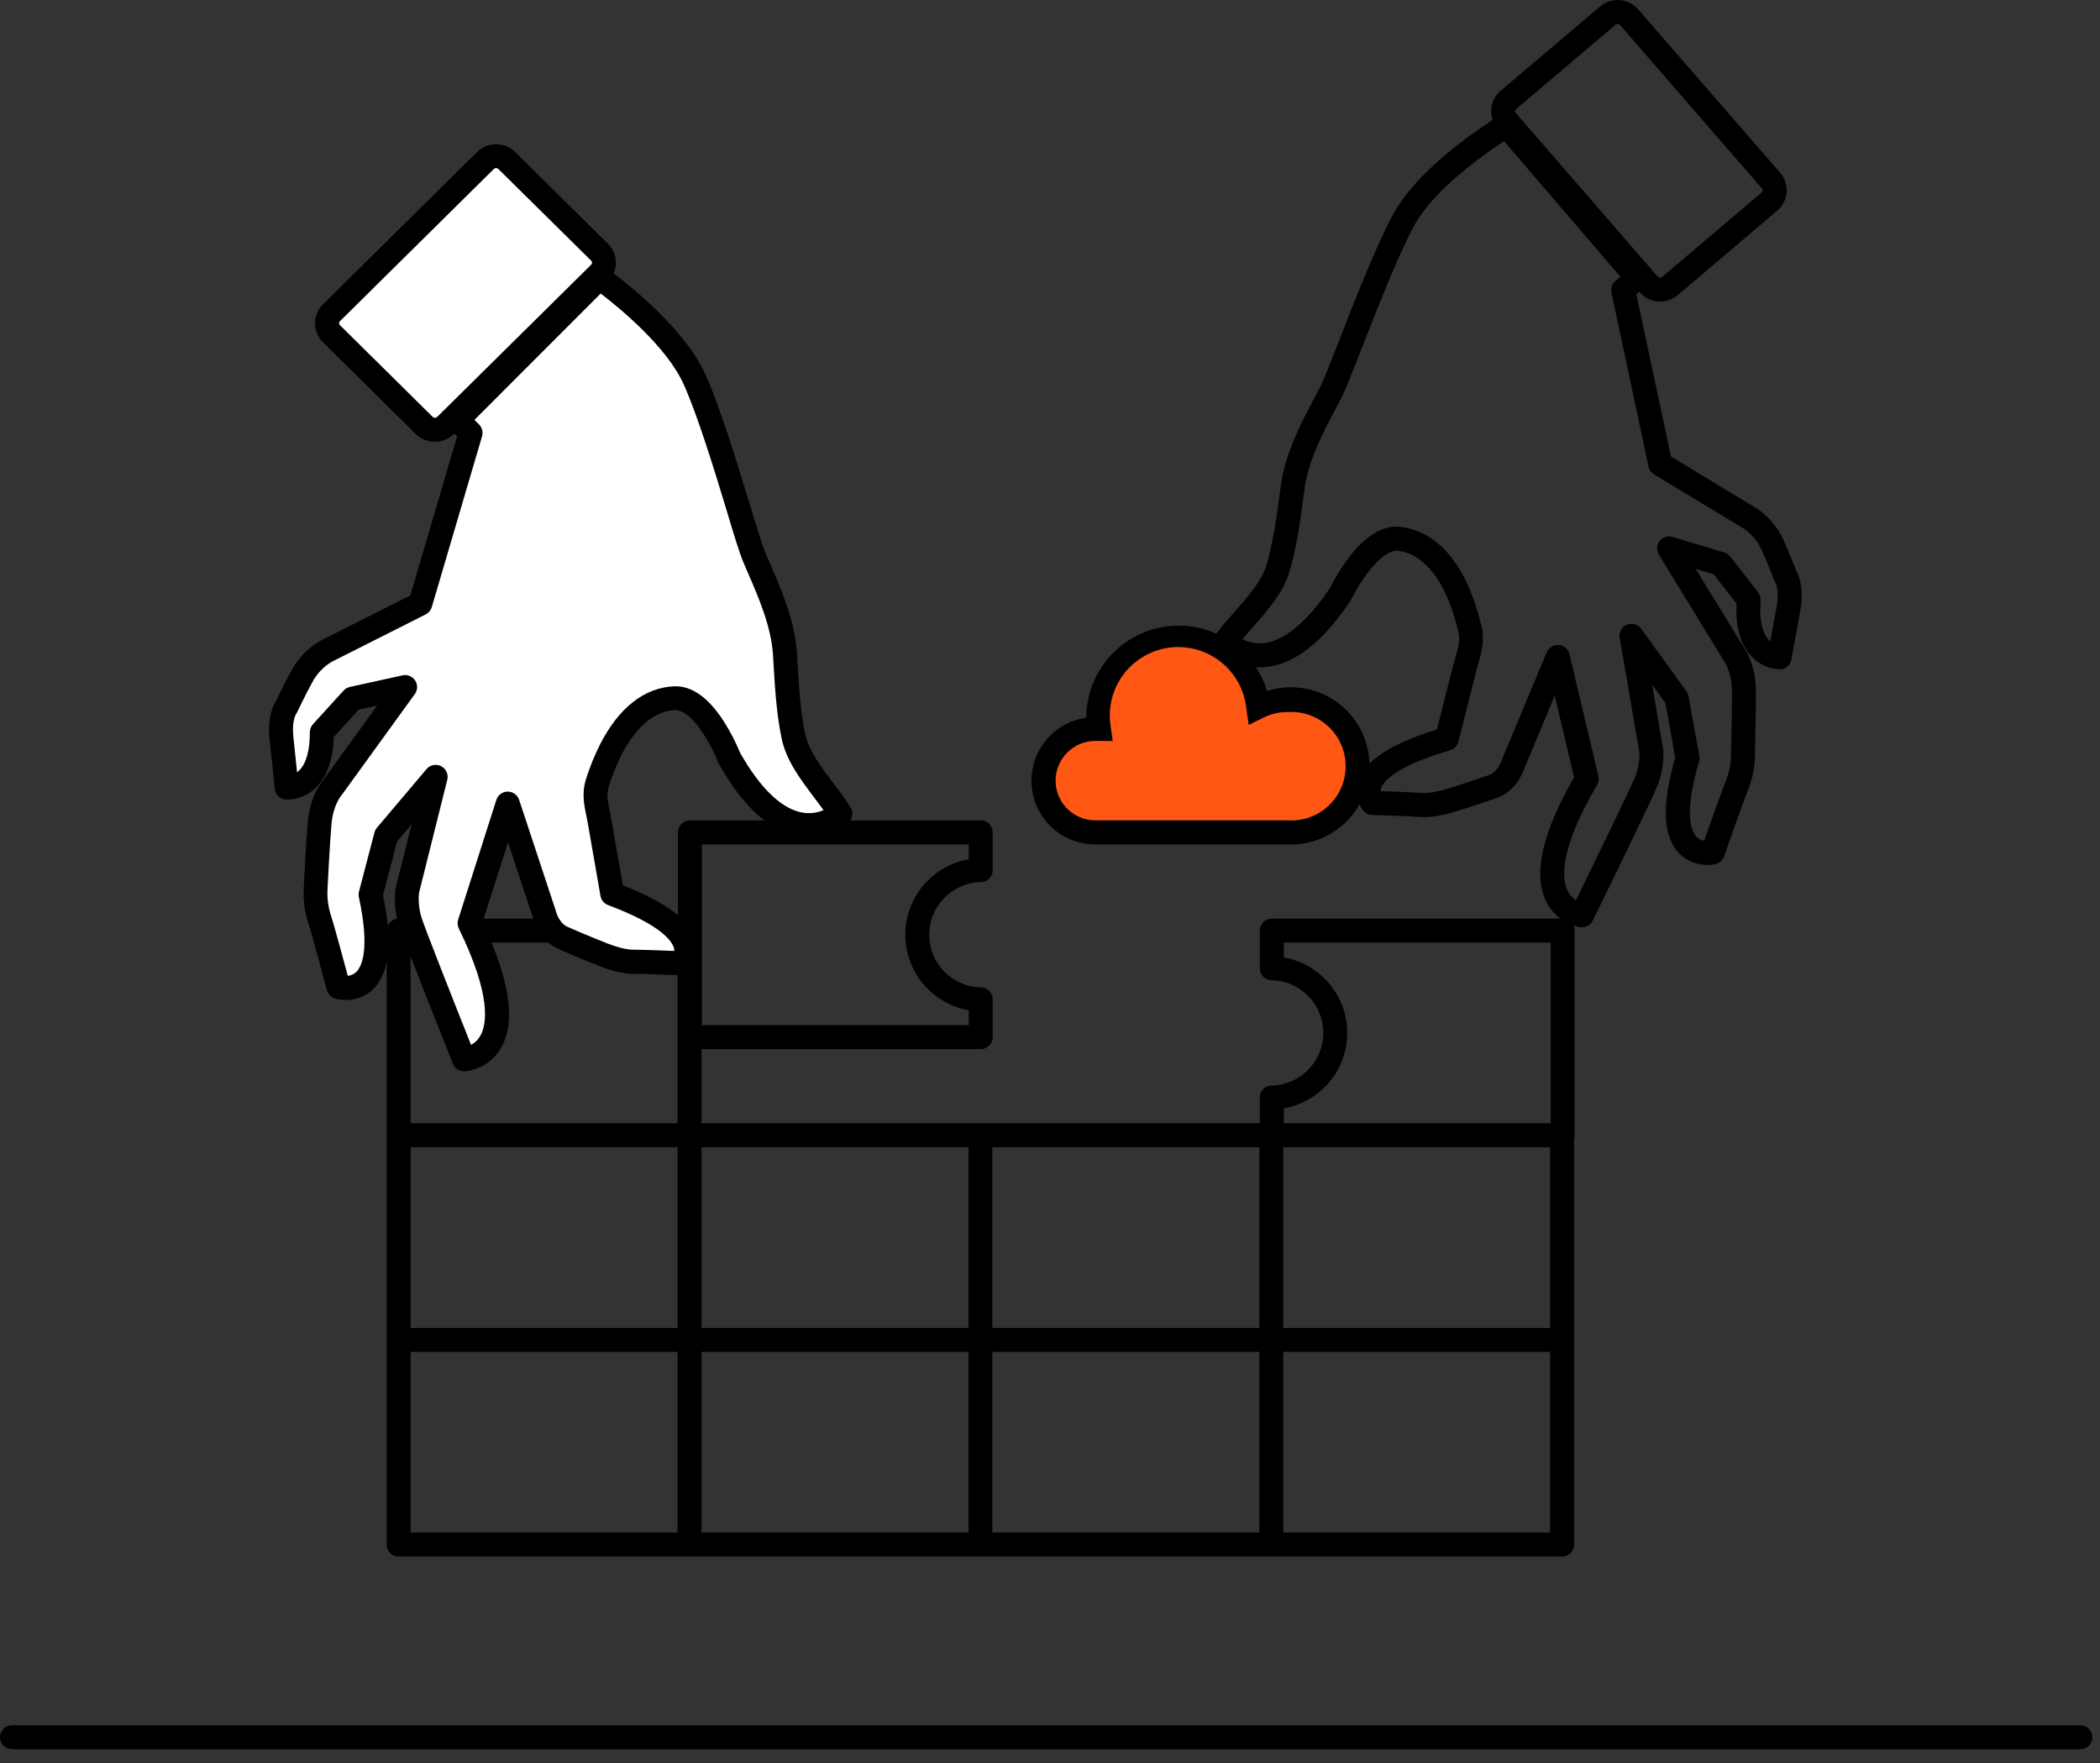 <svg width="156" height="131" viewBox="0 0 156 131" fill="none" xmlns="http://www.w3.org/2000/svg">
<rect x="0" y="0" width="156" height="131" fill="#333333" stroke="none"/>
<g id="services-data-analytics 1">
<g id="Group">
<g id="Group_2">
<path id="Vector" fill-rule="evenodd" clip-rule="evenodd" d="M29.615 69.135H51.222V84.34H29.615V69.135ZM29.615 84.34H51.222V99.545H29.615V84.34ZM51.223 84.34H72.83V99.545H51.223V84.34ZM72.83 84.34H94.437V99.545H72.83V84.34ZM94.437 84.34H116.044V99.545H94.437V84.34ZM29.615 99.545H51.222V114.75H29.615V99.545ZM51.223 99.545H72.83V114.75H51.223V99.545ZM72.83 99.545H94.437V114.75H72.83V99.545ZM94.437 99.545H116.044V114.75H94.437V99.545ZM68.142 69.446C68.142 66.828 70.238 64.693 72.855 64.644V61.844H51.248V77.049H72.855V74.246C70.239 74.197 68.143 72.063 68.142 69.446V69.446ZM99.189 76.737C99.189 74.12 97.094 71.984 94.477 71.936V69.135H116.084V84.34H94.477V81.537C97.093 81.489 99.189 79.354 99.189 76.737V76.737Z" stroke="black" stroke-width="1.778" stroke-linecap="round" stroke-linejoin="round"/>
</g>
<g id="Group_3">
<path id="Vector_2" d="M44.536 20.643C44.536 20.643 49.91 24.424 51.602 28.207C53.293 31.989 55.336 39.702 56.03 41.392C56.723 43.082 58.164 45.919 58.32 48.658C58.429 50.614 58.534 52.795 58.941 54.705C59.389 56.805 61.326 58.665 62.427 60.451C62.427 60.451 58.553 64.087 54.18 56.307C54.18 56.307 52.427 51.763 50.111 51.861C47.864 51.962 46.316 53.839 45.368 55.697C44.986 56.467 44.664 57.267 44.406 58.089C44.051 59.156 44.36 59.962 44.549 61.043L44.963 63.42L45.484 66.415C52.985 69.215 50.641 71.573 50.641 71.573C50.641 71.573 47.984 71.457 47.038 71.457C46.092 71.457 44.935 70.975 44.935 70.975C44.935 70.975 43.137 70.264 41.792 69.668C40.725 69.188 40.439 67.908 40.439 67.908L37.727 59.705L34.89 68.597C39.719 78.441 34.48 78.711 34.48 78.711C34.48 78.711 30.812 69.529 30.464 68.396C30.254 67.684 30.184 66.939 30.256 66.2L32.39 57.73L28.696 62.097L27.549 66.492C29.303 74.578 25.152 73.332 25.152 73.332C25.152 73.332 24.032 69.113 23.694 68.094C23.488 67.381 23.411 66.638 23.466 65.898C23.466 65.898 23.628 62.61 23.758 61.144C23.91 59.41 24.705 58.523 24.705 58.523L30.115 51.053L26.203 51.913L23.926 54.413C23.926 58.742 21.314 58.517 21.314 58.517C21.314 58.517 21.074 56.303 20.919 54.746C20.765 53.188 21.31 52.496 21.31 52.496C21.31 52.496 21.904 51.228 22.523 50.107C22.938 49.401 23.525 48.811 24.231 48.395L31.243 44.858L34.977 32.168L34.007 31.2L44.537 20.643H44.536Z" fill="white"/>
<path id="Vector_3" d="M34.472 79.591C34.109 79.591 33.782 79.369 33.647 79.031C33.497 78.654 29.962 69.803 29.607 68.656C29.36 67.821 29.279 66.946 29.367 66.081C29.371 66.047 29.377 66.013 29.387 65.98L30.581 61.231L29.496 62.514L28.454 66.511C29.196 70.068 28.936 72.366 27.659 73.545C26.903 74.213 25.859 74.453 24.887 74.181C24.592 74.093 24.363 73.857 24.284 73.559C24.274 73.516 23.167 69.355 22.842 68.373C22.6 67.551 22.509 66.692 22.572 65.837C22.586 65.563 22.739 62.496 22.865 61.066C23.025 59.246 23.8 58.21 23.998 57.972L28.02 52.418L26.656 52.716L24.794 54.756C24.739 56.492 24.261 57.779 23.393 58.581C22.808 59.134 22.026 59.428 21.222 59.398C20.798 59.361 20.46 59.03 20.414 58.608C20.414 58.587 20.172 56.373 20.019 54.829C19.865 53.246 20.316 52.357 20.523 52.046C20.658 51.763 21.179 50.671 21.73 49.674C22.224 48.817 22.934 48.106 23.79 47.611L23.814 47.598L30.482 44.233L33.957 32.421L33.359 31.824C33.012 31.477 33.012 30.914 33.359 30.567L43.909 20.017C44.214 19.712 44.695 19.671 45.049 19.919C45.276 20.079 50.643 23.887 52.414 27.847C53.51 30.293 54.751 34.363 55.656 37.337C56.17 39.021 56.613 40.476 56.853 41.057C56.965 41.331 57.099 41.633 57.241 41.962C58.015 43.741 59.074 46.167 59.21 48.614L59.226 48.893C59.326 50.713 59.439 52.773 59.813 54.525C60.078 55.77 61.008 56.995 61.907 58.187C62.352 58.775 62.813 59.385 63.184 59.99C63.406 60.35 63.344 60.816 63.037 61.105C62.031 61.96 60.703 62.336 59.398 62.136C57.245 61.806 55.228 59.992 53.401 56.744C53.381 56.707 53.361 56.669 53.346 56.629C52.846 55.341 51.403 52.704 50.146 52.755C48.217 52.843 46.91 54.626 46.155 56.108C45.792 56.838 45.489 57.594 45.245 58.372C45.038 59.008 45.139 59.506 45.294 60.26C45.336 60.465 45.379 60.676 45.418 60.899L46.032 64.419L46.268 65.775C49.648 67.1 51.465 68.521 51.81 70.111C51.984 70.856 51.778 71.639 51.26 72.202C51.084 72.378 50.842 72.472 50.593 72.462C50.567 72.462 47.945 72.346 47.037 72.346C45.97 72.346 44.777 71.871 44.6 71.798C44.424 71.726 42.742 71.069 41.428 70.478C40.087 69.876 39.663 68.475 39.583 68.151L37.741 62.581L35.838 68.521C37.883 72.789 38.344 75.939 37.208 77.871C36.64 78.844 35.639 79.484 34.518 79.591H34.472V79.591ZM31.122 66.355C31.072 66.953 31.133 67.556 31.3 68.133C31.552 68.953 33.827 74.699 34.993 77.626C35.283 77.469 35.523 77.233 35.683 76.946C36.144 76.132 36.548 74.018 34.083 68.981C33.983 68.775 33.965 68.538 34.035 68.32L36.871 59.428C36.989 59.061 37.329 58.811 37.714 58.809C38.098 58.811 38.439 59.056 38.563 59.419L41.275 67.623C41.284 67.651 41.292 67.681 41.298 67.71C41.298 67.71 41.509 68.565 42.148 68.852C43.457 69.439 45.232 70.134 45.249 70.141H45.267C45.545 70.257 46.405 70.555 47.029 70.555C47.718 70.555 49.249 70.614 50.09 70.648C50.093 70.578 50.085 70.508 50.067 70.442C49.947 69.985 49.233 68.759 45.171 67.24C44.875 67.13 44.66 66.87 44.606 66.56L44.284 64.706L43.67 61.186C43.635 60.982 43.595 60.788 43.556 60.602C43.378 59.759 43.201 58.887 43.556 57.802C43.829 56.945 44.17 56.112 44.574 55.307C45.966 52.579 47.865 51.087 50.069 50.987C51.374 50.933 52.609 51.801 53.757 53.574C54.235 54.321 54.644 55.111 54.981 55.932C56.494 58.599 58.116 60.148 59.668 60.378C60.179 60.456 60.702 60.39 61.177 60.186C60.96 59.883 60.727 59.572 60.485 59.254C59.468 57.907 58.416 56.515 58.07 54.89C57.668 52.996 57.55 50.862 57.442 48.987L57.426 48.707C57.309 46.574 56.323 44.321 55.603 42.661C55.455 42.321 55.317 42.007 55.201 41.724C54.929 41.064 54.49 39.644 53.956 37.846C53.067 34.918 51.842 30.91 50.793 28.564C49.548 25.77 46.035 22.889 44.623 21.806L35.244 31.193L35.586 31.534C35.816 31.764 35.902 32.102 35.81 32.414L32.075 45.104C32.005 45.338 31.842 45.534 31.623 45.646L24.629 49.174C24.076 49.51 23.613 49.976 23.283 50.533C22.685 51.613 22.102 52.855 22.097 52.868C22.074 52.926 22.042 52.98 22 53.028C21.947 53.117 21.684 53.616 21.785 54.655C21.871 55.517 21.983 56.593 22.066 57.372C22.118 57.334 22.168 57.292 22.214 57.248C22.747 56.741 23.018 55.759 23.018 54.402C23.018 54.181 23.1 53.967 23.248 53.803L25.525 51.303C25.649 51.166 25.813 51.072 25.993 51.033L29.905 50.173C30.266 50.094 30.638 50.246 30.84 50.555C31.042 50.864 31.033 51.265 30.816 51.564L25.406 59.034C25.388 59.058 25.369 59.082 25.349 59.104C25.331 59.126 24.746 59.83 24.624 61.212C24.497 62.643 24.337 65.898 24.336 65.932C24.334 65.965 24.336 65.956 24.336 65.969C24.292 66.587 24.355 67.209 24.522 67.806C24.789 68.612 25.511 71.286 25.835 72.496C26.067 72.476 26.285 72.378 26.455 72.22C26.811 71.886 27.531 70.675 26.663 66.67C26.631 66.534 26.631 66.393 26.663 66.257L27.813 61.863C27.843 61.733 27.905 61.611 27.99 61.507L31.684 57.139C31.951 56.822 32.401 56.732 32.77 56.921C33.138 57.111 33.327 57.529 33.226 57.931L31.122 66.355V66.355Z" fill="black"/>
<path id="Vector_4" d="M33.094 31.607L44.536 20.295C44.746 20.089 44.863 19.808 44.863 19.515C44.863 19.222 44.745 18.941 44.536 18.735L37.641 11.915C37.203 11.485 36.501 11.485 36.064 11.915L24.622 23.227C24.412 23.433 24.295 23.714 24.295 24.007C24.295 24.3 24.413 24.581 24.622 24.787L31.517 31.605C31.954 32.035 32.656 32.036 33.094 31.607V31.607Z" fill="white"/>
<path id="Vector_5" d="M32.304 32.818C31.772 32.822 31.261 32.614 30.882 32.24L23.996 25.43C23.618 25.058 23.406 24.55 23.406 24.019C23.406 23.488 23.618 22.979 23.996 22.607L35.438 11.294C36.223 10.523 37.482 10.523 38.268 11.294L45.162 18.111C45.54 18.483 45.753 18.992 45.753 19.523C45.753 20.053 45.54 20.563 45.163 20.935L33.719 32.247C33.341 32.617 32.832 32.822 32.303 32.818H32.304ZM36.852 12.486C36.791 12.486 36.732 12.509 36.688 12.552L25.253 23.862C25.213 23.901 25.19 23.954 25.19 24.01C25.19 24.065 25.213 24.119 25.253 24.157L32.148 30.976C32.239 31.063 32.384 31.063 32.475 30.976L43.918 19.663C43.958 19.625 43.981 19.571 43.981 19.516C43.981 19.46 43.959 19.406 43.918 19.368L37.018 12.552C36.974 12.509 36.914 12.485 36.853 12.486H36.852Z" fill="black"/>
</g>
<path id="Vector_6" d="M154.542 129.956H0.889C0.399 129.956 0 129.557 0 129.066C0 128.576 0.398 128.177 0.89 128.177H154.542C155.032 128.177 155.431 128.575 155.431 129.067C155.431 129.557 155.033 129.956 154.541 129.956H154.542Z" fill="black"/>
<g id="services-data-analytics-img-right-hand">
<path id="Vector_7" d="M133.459 42.466C133.347 42.173 132.909 41.043 132.436 40.01C132.008 39.117 131.352 38.353 130.534 37.794L130.509 37.78L124.131 33.917L121.558 21.874L121.78 21.684L121.807 21.714C122.531 22.543 123.786 22.639 124.627 21.929L132.022 15.649C132.428 15.307 132.679 14.816 132.719 14.286C132.759 13.756 132.586 13.233 132.237 12.833L121.69 0.69C120.965 -0.139 119.71 -0.234 118.87 0.475L111.475 6.745C110.847 7.276 110.612 8.139 110.885 8.915C109.362 9.893 105.211 12.753 103.502 15.905C102.223 18.26 100.676 22.226 99.547 25.121C98.907 26.763 98.354 28.181 98.071 28.741C97.937 29.004 97.783 29.297 97.614 29.614C96.707 31.323 95.466 33.664 95.145 36.094L95.108 36.37C94.87 38.177 94.599 40.224 94.094 41.941C93.739 43.156 92.714 44.314 91.727 45.434C91.238 45.987 90.733 46.56 90.315 47.134C90.067 47.476 90.093 47.944 90.378 48.256C91.313 49.187 92.606 49.666 93.922 49.567C96.093 49.402 98.243 47.747 100.312 44.648C100.335 44.613 100.356 44.576 100.374 44.538C100.73 43.825 101.15 43.147 101.629 42.511C102.459 41.429 103.274 40.848 103.859 40.921C105.779 41.154 106.945 43.037 107.592 44.566C107.898 45.322 108.144 46.1 108.327 46.894C108.485 47.545 108.347 48.032 108.135 48.772C108.078 48.973 108.017 49.179 107.957 49.398L107.067 52.916L106.742 54.196C103.271 55.263 101.352 56.538 100.886 58.098C100.654 58.83 100.8 59.63 101.277 60.232C101.44 60.422 101.674 60.533 101.923 60.542C101.95 60.542 104.573 60.629 105.48 60.698C106.547 60.78 107.768 60.398 107.95 60.342C108.131 60.287 109.858 59.757 111.215 59.275C112.598 58.777 113.127 57.412 113.232 57.095L115.492 51.682L116.931 57.748C114.567 61.852 113.868 64.954 114.853 66.967C115.345 67.979 116.294 68.694 117.403 68.886C117.782 68.934 118.148 68.737 118.316 68.395C118.494 68.039 122.693 59.475 123.134 58.358C123.444 57.545 123.591 56.679 123.569 55.809C123.567 55.775 123.563 55.74 123.557 55.706L122.728 50.862L123.712 52.224L124.448 56.288C123.438 59.773 123.521 62.088 124.704 63.362C125.409 64.084 126.432 64.4 127.421 64.2C127.723 64.133 127.969 63.915 128.071 63.624C128.085 63.583 129.506 59.517 129.904 58.562C130.207 57.762 130.364 56.912 130.366 56.056C130.366 55.783 130.453 52.711 130.437 51.274C130.417 49.448 129.727 48.356 129.548 48.104L125.961 42.26L127.299 42.662L128.997 44.84C128.919 46.574 129.29 47.894 130.103 48.753C130.646 49.345 131.403 49.697 132.205 49.731C132.63 49.727 132.993 49.423 133.071 49.005C133.071 48.984 133.484 46.795 133.752 45.271C134.022 43.713 133.639 42.793 133.459 42.466V42.466ZM112.625 8.102L120.02 1.832C120.062 1.797 120.115 1.778 120.17 1.778C120.237 1.778 120.302 1.806 120.347 1.857L130.889 14.007C130.927 14.048 130.945 14.103 130.941 14.159C130.937 14.215 130.909 14.266 130.866 14.302L123.472 20.574C123.374 20.655 123.229 20.644 123.144 20.549L112.602 8.398C112.565 8.356 112.547 8.301 112.552 8.246C112.556 8.191 112.582 8.139 112.625 8.104V8.102ZM131.997 44.97C131.846 45.825 131.652 46.889 131.51 47.659C131.47 47.625 131.433 47.589 131.398 47.55C130.895 47.017 130.686 46.002 130.788 44.63C130.807 44.41 130.744 44.19 130.61 44.015L128.531 41.347C128.418 41.203 128.263 41.097 128.086 41.043L124.243 39.889C123.89 39.783 123.509 39.906 123.283 40.199C123.059 40.49 123.037 40.891 123.23 41.205L128.044 49.069C128.057 49.092 128.072 49.114 128.088 49.135C128.111 49.165 128.641 49.912 128.658 51.299C128.673 52.736 128.586 55.994 128.586 56.028V56.064C128.583 56.684 128.473 57.3 128.261 57.883C127.934 58.667 127.016 61.278 126.594 62.46C126.364 62.423 126.154 62.31 125.997 62.139C125.671 61.783 125.042 60.515 126.212 56.589C126.252 56.454 126.26 56.313 126.235 56.176L125.426 51.706C125.401 51.578 125.348 51.456 125.271 51.351L121.921 46.715C121.68 46.375 121.235 46.248 120.851 46.409C120.467 46.57 120.246 46.977 120.321 47.387L121.791 55.934C121.794 56.534 121.687 57.13 121.476 57.693C121.161 58.491 118.453 64.05 117.069 66.878C116.8 66.703 116.585 66.457 116.447 66.167C116.037 65.325 115.773 63.19 118.64 58.32C118.756 58.123 118.792 57.888 118.74 57.664L116.587 48.594C116.499 48.219 116.178 47.944 115.794 47.914H115.721C115.363 47.914 115.04 48.129 114.901 48.459L111.572 56.432C111.561 56.459 111.55 56.487 111.542 56.515C111.542 56.515 111.262 57.355 110.608 57.582C109.26 58.068 107.436 58.626 107.418 58.632H107.4C107.114 58.726 106.234 58.959 105.611 58.911C104.927 58.859 103.394 58.801 102.552 58.771C102.554 58.71 102.564 58.651 102.581 58.592C102.686 58.237 103.367 56.992 107.717 55.747C108.021 55.659 108.255 55.417 108.332 55.11L108.78 53.343L109.67 49.825C109.721 49.625 109.774 49.434 109.828 49.251C110.064 48.424 110.31 47.568 110.039 46.461C109.835 45.576 109.559 44.71 109.218 43.869C108.037 41.043 106.257 39.409 104.06 39.144C102.771 38.988 101.468 39.761 100.185 41.442C99.652 42.152 99.184 42.907 98.785 43.7C97.084 46.236 95.362 47.647 93.806 47.79C93.285 47.834 92.761 47.727 92.298 47.483C92.537 47.197 92.794 46.905 93.061 46.604C94.178 45.34 95.332 44.031 95.801 42.438C96.346 40.586 96.625 38.466 96.869 36.598L96.906 36.322C97.186 34.209 98.339 32.032 99.182 30.441C99.36 30.111 99.517 29.809 99.655 29.535C99.977 28.899 100.516 27.515 101.201 25.762C102.314 22.916 103.838 19.004 105.063 16.749C106.525 14.065 110.243 11.459 111.731 10.492L120.366 20.556L120 20.871C119.753 21.083 119.64 21.413 119.708 21.731L122.463 34.668C122.514 34.908 122.663 35.117 122.873 35.244L129.575 39.294C130.103 39.67 130.531 40.171 130.82 40.752C131.332 41.874 131.82 43.158 131.825 43.17C131.842 43.23 131.871 43.287 131.908 43.337C131.956 43.427 132.177 43.946 131.998 44.97H131.997Z" fill="black"/>
<g id="Group_4">
<path id="Vector_8" d="M95.648 52.013C97.47 51.909 99.199 52.821 100.141 54.383C101.083 55.946 101.083 57.901 100.141 59.463C99.199 61.026 97.47 61.939 95.648 61.835H81.368C79.247 61.835 77.528 60.115 77.528 57.995C77.528 55.873 79.247 54.154 81.368 54.154H81.642C81.23 50.906 83.507 47.932 86.75 47.484C89.992 47.034 92.992 49.277 93.478 52.514C94.153 52.182 94.896 52.009 95.648 52.011V52.013V52.013Z" fill="#FE5814"/>
<path id="Vector_9" d="M95.933 62.733H81.368C78.882 62.74 76.814 60.822 76.637 58.342C76.459 55.862 78.232 53.668 80.694 53.322C80.707 49.928 83.197 47.052 86.554 46.556C89.912 46.059 93.128 48.089 94.124 51.333C96.277 50.648 98.632 51.266 100.171 52.919C101.711 54.573 102.159 56.966 101.321 59.064C100.485 61.163 98.513 62.591 96.258 62.731L95.933 62.733V62.733ZM81.368 55.045C79.738 55.045 78.416 56.366 78.416 57.996C78.416 59.626 79.738 60.947 81.368 60.947H95.7C95.855 60.956 96.01 60.956 96.166 60.947C98.388 60.819 100.085 58.913 99.956 56.691C99.828 54.468 97.922 52.771 95.7 52.9H95.646C95.03 52.896 94.42 53.036 93.868 53.31L92.764 53.855L92.586 52.635C92.395 50.785 91.209 49.186 89.494 48.467C87.779 47.747 85.808 48.021 84.354 49.181C82.9 50.341 82.196 52.203 82.517 54.036L82.657 55.048L81.367 55.046L81.368 55.045Z" fill="black"/>
</g>
</g>
</g>
</g>
</svg>
